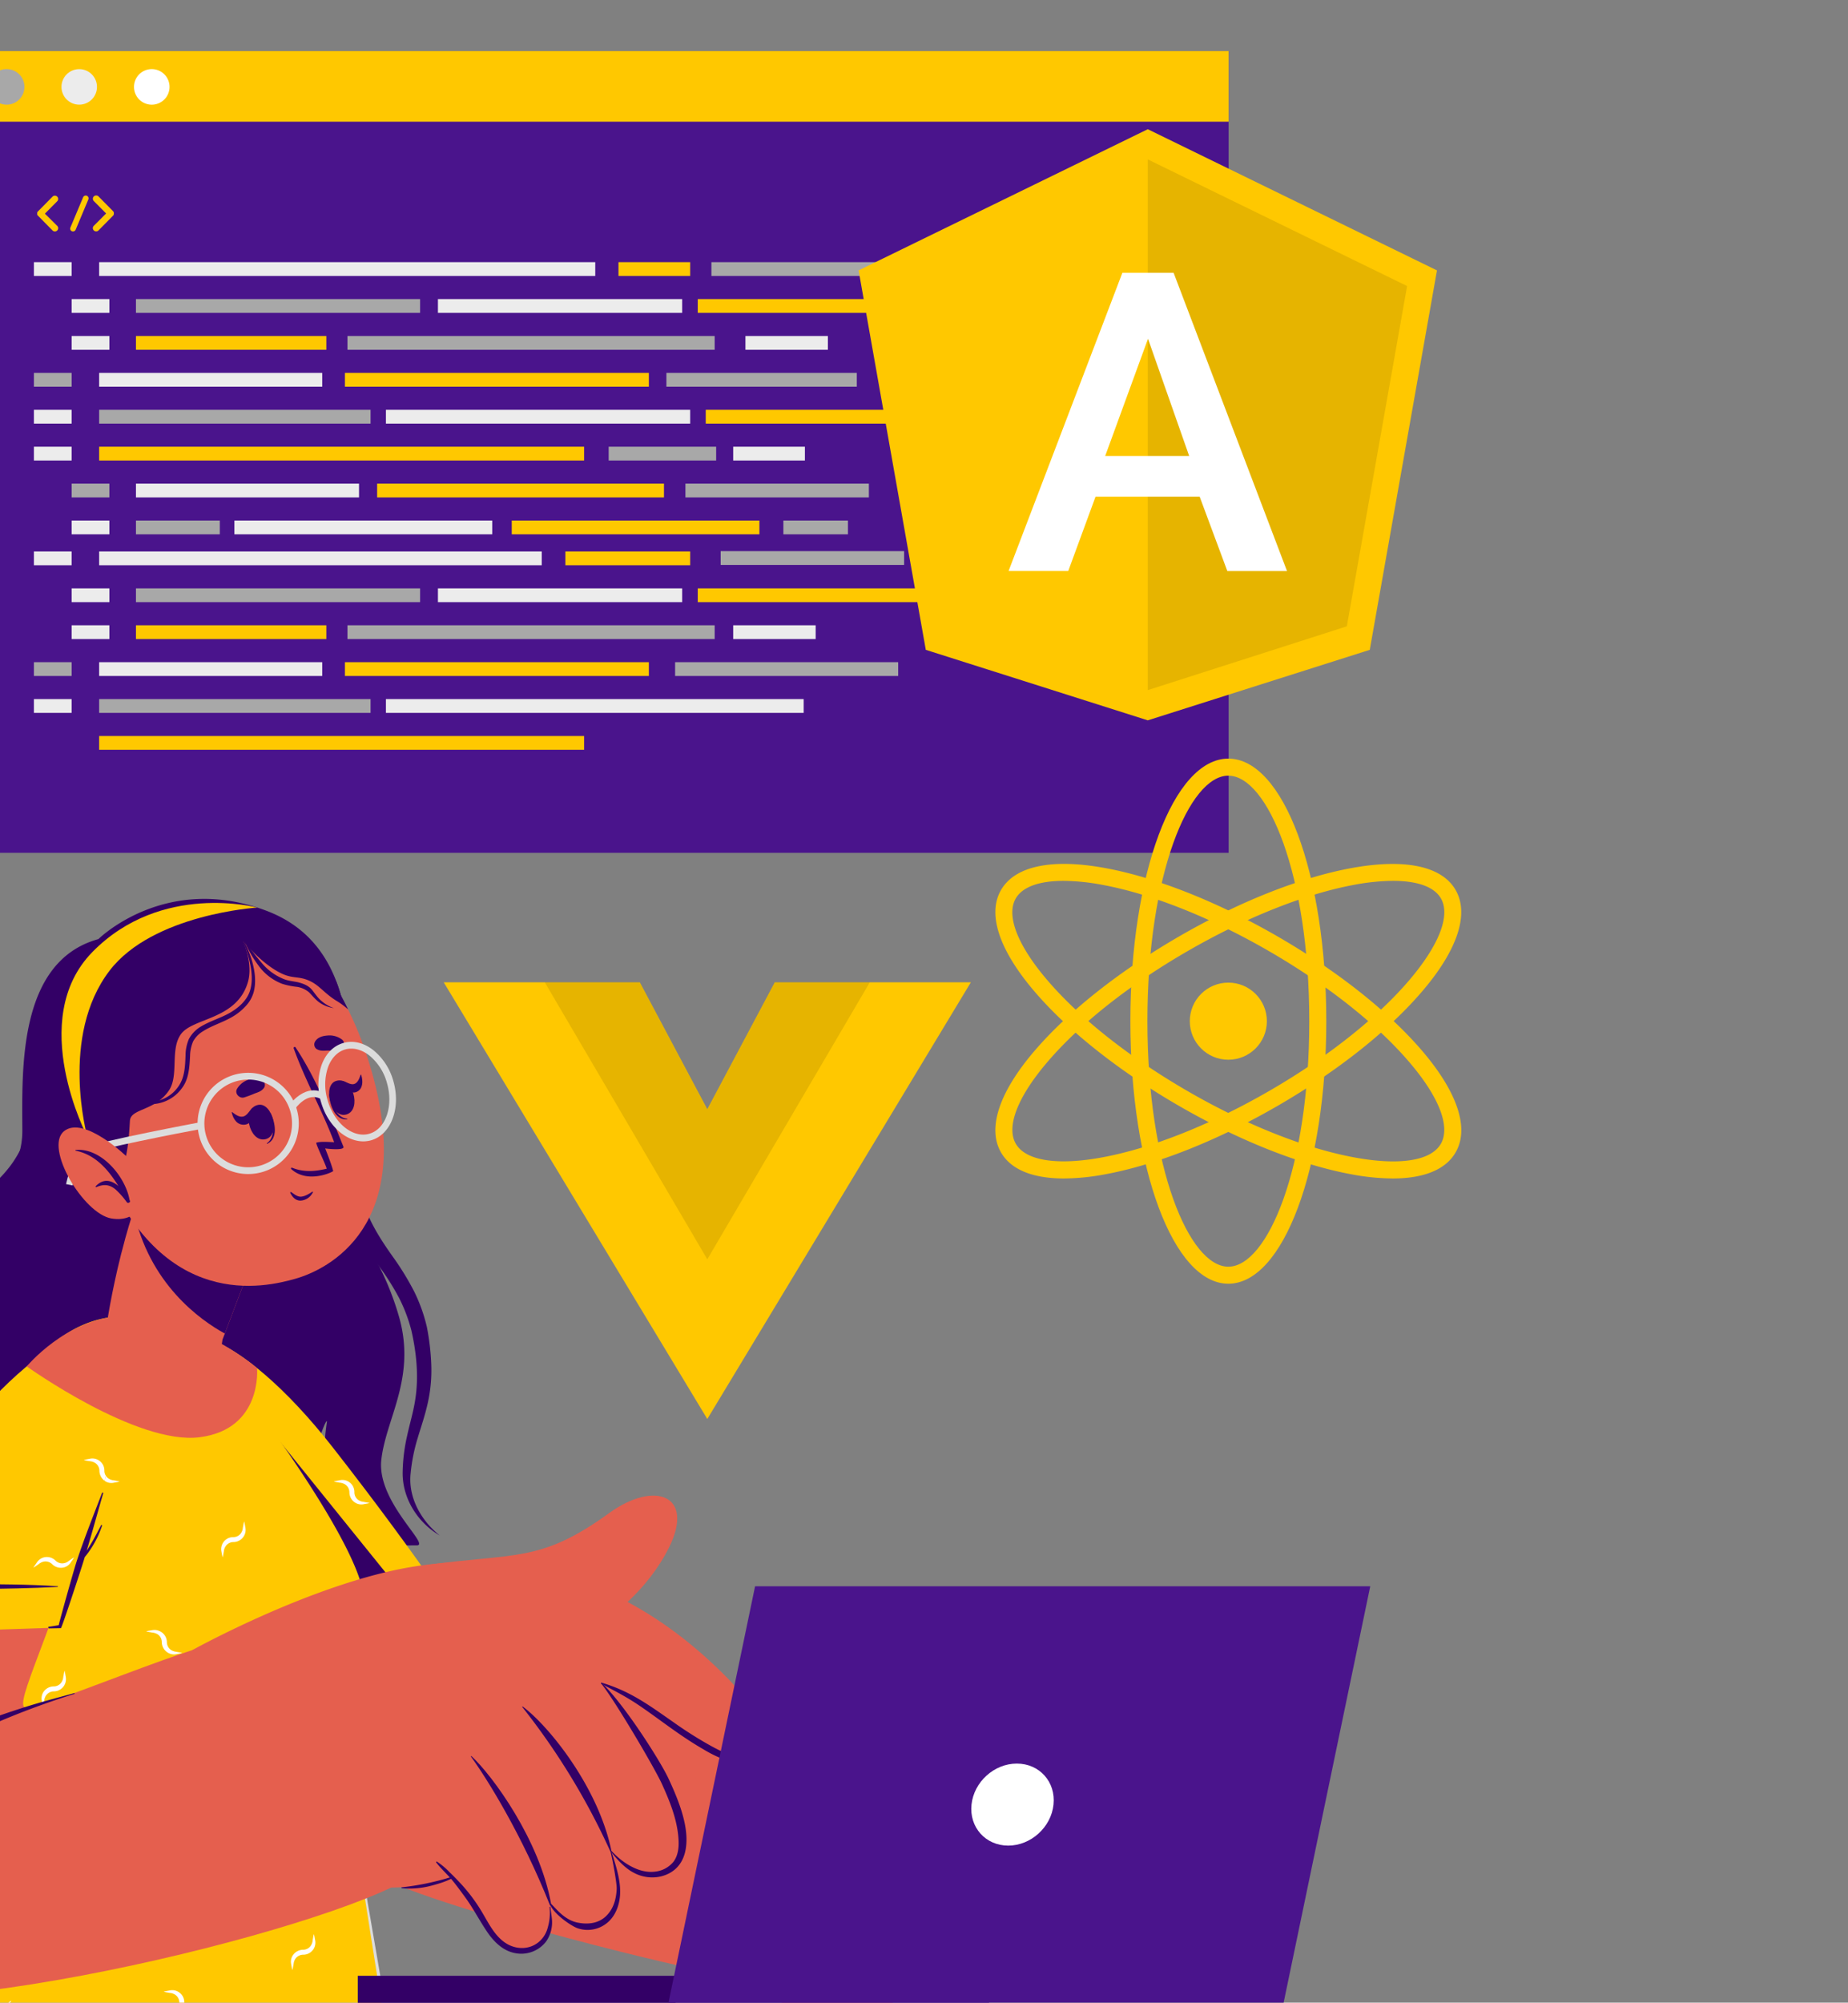 <svg id="Слой_1" data-name="Слой 1" xmlns="http://www.w3.org/2000/svg" viewBox="0 0 923 1000"><rect x="0" y="0" width="923" height="1000" fill="#808080" stroke="none"/><defs><style>.cls-1{fill:#ececec;}.cls-2{fill:#4a148c;}.cls-3{fill:#ffc800;}.cls-4{fill:#a8a8a8;}.cls-5{fill:#fff;}.cls-6{fill:#dcdcdc;}.cls-7{fill:#306;}.cls-8{fill:#e55f4e;}.cls-9{opacity:0.1;}</style></defs><path class="cls-1" d="M227.68,256.1c0-3.54.48-13,.48-17,0-17.24-6.14-25-22.2-25.5-7.55-.48-12-5-12-11.33s4.49-10.87,12-11.34c16.06-.71,22.2-8.26,22.2-25.73,0-4-.48-13.46-.48-17,0-22.9,9.68-37.54,46.28-45.57,7.31-1.65,13,2.84,13,9.68a9.93,9.93,0,0,1-6.61,9.68c-22.9,7.08-26.21,14.4-26.21,30.46,0,4.72.48,12.51.48,17.47,0,18.41-9,27.39-24.56,32.35,15.82,5.19,24.56,13.92,24.56,32.34,0,5-.48,12.75-.48,17.47,0,16,3.31,23.38,26.21,30.46a9.93,9.93,0,0,1,6.61,9.68c0,6.85-5.67,11.33-13,9.68C237.36,293.88,227.68,279.24,227.68,256.1Z"/><path class="cls-1" d="M366,148.21c0,3.54-.47,13-.47,17,0,17.47,6.38,25,22.43,25.73,7.32.47,11.81,5,11.81,11.34s-4.49,10.85-11.81,11.33c-16.05.47-22.43,8.26-22.43,25.5,0,4,.47,13.45.47,17,0,23.14-9.68,37.78-46.27,45.81-7.32,1.65-13-2.83-13-9.68a9.8,9.8,0,0,1,6.84-9.68c22.67-7.08,26-14.41,26-30.46,0-4.72-.47-12.51-.47-17.47,0-18.42,9-27.39,24.56-32.34-15.83-5.2-24.56-13.94-24.56-32.35,0-5,.47-12.75.47-17.47,0-16.06-3.3-23.38-26-30.46a9.8,9.8,0,0,1-6.84-9.68c0-6.84,5.66-11.33,13-9.68C356.35,110.67,366,125.31,366,148.21Z"/><rect class="cls-2" x="-20.9" y="25.5" width="634.55" height="400.35"/><rect class="cls-3" x="-20.9" y="25.5" width="634.55" height="35.26"/><path class="cls-4" d="M12.2,43.39a8.88,8.88,0,1,1-8.87-8.88A8.87,8.87,0,0,1,12.2,43.39Z"/><circle class="cls-1" cx="39.57" cy="43.39" r="8.87"/><path class="cls-5" d="M84.68,43.39a8.88,8.88,0,1,1-8.87-8.88A8.87,8.87,0,0,1,84.68,43.39Z"/><rect class="cls-1" x="16.93" y="130.91" width="18.85" height="6.89"/><rect class="cls-1" x="49.52" y="130.91" width="247.79" height="6.89"/><rect class="cls-1" x="465.46" y="130.91" width="74.27" height="6.89"/><rect class="cls-3" x="308.9" y="130.91" width="35.81" height="6.89"/><rect class="cls-1" x="366.2" y="223.06" width="35.81" height="6.89"/><rect class="cls-4" x="355.32" y="130.91" width="100.88" height="6.89"/><rect class="cls-1" x="35.78" y="149.34" width="18.85" height="6.89"/><rect class="cls-4" x="67.9" y="149.34" width="141.92" height="6.89"/><rect class="cls-4" x="304.01" y="223.06" width="53.68" height="6.89"/><rect class="cls-4" x="49.52" y="204.63" width="135.56" height="6.89"/><rect class="cls-3" x="67.9" y="167.77" width="95.1" height="6.89"/><rect class="cls-4" x="332.84" y="186.2" width="95.1" height="6.89"/><rect class="cls-4" x="173.55" y="167.77" width="183.4" height="6.89"/><rect class="cls-3" x="49.52" y="223.06" width="242.22" height="6.89"/><rect class="cls-3" x="348.5" y="149.34" width="137.22" height="6.89"/><rect class="cls-1" x="218.73" y="149.34" width="121.98" height="6.89"/><rect class="cls-1" x="372.31" y="167.77" width="41.19" height="6.89"/><rect class="cls-1" x="35.78" y="167.77" width="18.85" height="6.89"/><rect class="cls-4" x="16.93" y="186.2" width="18.85" height="6.89"/><rect class="cls-1" x="49.52" y="186.2" width="111.42" height="6.89"/><rect class="cls-1" x="67.9" y="241.49" width="111.42" height="6.89"/><rect class="cls-3" x="255.6" y="259.92" width="123.69" height="6.89"/><rect class="cls-3" x="188.36" y="241.49" width="143.27" height="6.89"/><rect class="cls-1" x="117.06" y="259.92" width="128.79" height="6.89"/><rect class="cls-4" x="67.9" y="259.92" width="41.89" height="6.89"/><rect class="cls-4" x="391.26" y="259.92" width="32.26" height="6.89"/><rect class="cls-1" x="192.75" y="204.63" width="151.96" height="6.89"/><rect class="cls-3" x="352.49" y="204.63" width="115.6" height="6.89"/><rect class="cls-3" x="172.27" y="186.2" width="151.81" height="6.89"/><rect class="cls-1" x="16.93" y="204.63" width="18.85" height="6.89"/><rect class="cls-1" x="16.93" y="223.06" width="18.85" height="6.89"/><rect class="cls-4" x="35.78" y="241.49" width="18.85" height="6.89"/><rect class="cls-4" x="342.34" y="241.49" width="91.63" height="6.89"/><rect class="cls-4" x="359.94" y="275.2" width="91.63" height="6.89"/><rect class="cls-1" x="35.78" y="259.92" width="18.85" height="6.89"/><rect class="cls-1" x="16.93" y="275.36" width="18.85" height="6.89"/><rect class="cls-1" x="49.52" y="275.36" width="221.06" height="6.89"/><rect class="cls-1" x="466.93" y="275.36" width="71.33" height="6.89"/><rect class="cls-3" x="282.38" y="275.36" width="62.33" height="6.89"/><rect class="cls-1" x="35.78" y="293.79" width="18.85" height="6.89"/><rect class="cls-4" x="67.9" y="293.79" width="141.92" height="6.89"/><rect class="cls-4" x="49.52" y="349.08" width="135.56" height="6.89"/><rect class="cls-3" x="67.9" y="312.22" width="95.1" height="6.89"/><rect class="cls-4" x="173.55" y="312.22" width="183.4" height="6.89"/><rect class="cls-3" x="49.52" y="367.51" width="242.22" height="6.89"/><rect class="cls-3" x="348.5" y="293.79" width="137.22" height="6.89"/><rect class="cls-1" x="218.73" y="293.79" width="121.98" height="6.89"/><rect class="cls-1" x="366.2" y="312.22" width="41.19" height="6.89"/><rect class="cls-1" x="35.78" y="312.22" width="18.85" height="6.89"/><rect class="cls-4" x="16.93" y="330.65" width="18.85" height="6.89"/><rect class="cls-1" x="49.52" y="330.65" width="111.42" height="6.89"/><rect class="cls-4" x="337.19" y="330.65" width="111.42" height="6.89"/><rect class="cls-1" x="192.75" y="349.08" width="208.66" height="6.89"/><rect class="cls-3" x="172.27" y="330.65" width="151.81" height="6.89"/><rect class="cls-1" x="16.93" y="349.08" width="18.85" height="6.89"/><path class="cls-3" d="M28.57,112.77a1.64,1.64,0,0,1-1.13,2.8,1.72,1.72,0,0,1-1.19-.47L19,107.73a.2.2,0,0,1-.13-.16l-.08,0a.9.9,0,0,1-.08-.21.13.13,0,0,1-.08-.1s0-.13-.05-.15,0-.11,0-.13v-.18c0-.06,0-.08,0-.16s0-.1,0-.13v-.18s0-.08,0-.1a1.6,1.6,0,0,0,.05-.21s0,0,0,0a2.6,2.6,0,0,1,.13-.24,0,0,0,0,1,.05-.05.52.52,0,0,1,.16-.18l7.27-7.37a1.66,1.66,0,0,1,2.32,0,1.64,1.64,0,0,1,0,2.33l-6.13,6.18Z"/><path class="cls-3" d="M35.17,113.6l6.34-15.09a1.42,1.42,0,0,1,1.88-.74,1.39,1.39,0,0,1,.73,1.83l-6.34,15.12a1.45,1.45,0,0,1-1.32.85,1.37,1.37,0,0,1-.52-.1A1.4,1.4,0,0,1,35.17,113.6Z"/><path class="cls-3" d="M56.64,107.52a0,0,0,0,1,0,0,1,1,0,0,1-.18.18l-7.27,7.37a1.68,1.68,0,0,1-2.33,0,1.64,1.64,0,0,1,0-2.33L53,106.59l-6.13-6.18a1.64,1.64,0,0,1,0-2.33,1.67,1.67,0,0,1,2.33,0l7.27,7.37a1,1,0,0,1,.18.18s0,.05,0,.05.1.16.13.24,0,0,0,0a1.6,1.6,0,0,0,.08.23s0,0,0,.08v.18s0,.1,0,.13,0,.1,0,.13v.21s0,0,0,0,0,.18-.08.23,0,0,0,.08S56.69,107.42,56.64,107.52Z"/><polygon class="cls-6" points="-126.26 993.76 191.17 993.76 127.88 625.6 -109.48 625.6 -126.26 993.76"/><path class="cls-7" d="M208.15,771.65c-2.84,0-16.1.14-35.5.37-6.42-11.78-13.74-32.57-9.4-61.83.75-4.84-12.23,22.88-8.64,62-37.48.39-88.47.9-133,.95-.35-16.47-1.46-31.71-1.46-31.71a176,176,0,0,1-8.23,31.75c-6.09,0-12,0-17.78,0,2.1-25.53-1.11-70.1-1.11-70.1a219.84,219.84,0,0,1-24.2,70c-28.26-.25-46.84-.9-45.61-2.16,44.2-45.89,13.73-73,27.15-113.73,16.12-48.81,61-56,60.78-92.85-.07-29.94-2.31-84.3,38-95.42,0,0,33.53-33.29,84-14.12,62.4,23.65,34.55,115.66,38.27,134.49,5.29,26.9,18.48,36.51,27.59,67.22,9.31,31.08-6.22,51.46-8.56,72.43S215.24,771.68,208.15,771.65Z"/><path class="cls-7" d="M-77.84,764.3c6-8.22,11.31-16.89,14.54-26,3.52-9.08,2.4-18.44.76-28.11s-3.66-19.45-4.28-29.64.21-20.8,4.07-30.78A69.82,69.82,0,0,1-44.9,623.38C-37.21,616-28.46,610-20,604.16s16.7-11.8,23.07-19.41a53.35,53.35,0,0,0,12.16-26.62,49,49,0,0,1-9.09,28.71c-6,8.63-14.24,15.54-22.36,21.91s-16.29,12.54-23.18,19.58-12.4,15-15.51,23.87a73.32,73.32,0,0,0-3.83,27.85c.28,9.59,1.87,19.24,2.92,29.19a94.08,94.08,0,0,1,.55,15.26,42.59,42.59,0,0,1-4.05,15.17A87.06,87.06,0,0,1-77.84,764.3Z"/><path class="cls-7" d="M167.73,489.58c4.56,11.41,6,23.73,7.47,35.82,1.23,12.16,1.83,24.36,2.29,36.51l.81,18.14a85.37,85.37,0,0,0,2.35,17.36c2.78,11.24,9.1,21.1,16.28,31.13a137.13,137.13,0,0,1,9.81,16.11,81.23,81.23,0,0,1,6.47,18,120.06,120.06,0,0,1,2.19,18.71,74.31,74.31,0,0,1-1.68,18.89c-1.34,6.23-3.39,12.1-5.12,17.87a88.82,88.82,0,0,0-3.5,17.53c-1.31,11.63,4.83,23.34,14.55,31.08-10.85-6.34-18.58-18.23-18.55-31.15A87.9,87.9,0,0,1,203.33,717c1.31-6.1,3.11-11.92,4-17.73,1.9-11.5.73-23.54-1.85-34.88a79.48,79.48,0,0,0-6.13-16.24A127.15,127.15,0,0,0,189.87,633a180.43,180.43,0,0,1-10-15.86,72,72,0,0,1-6.91-17.87,91.86,91.86,0,0,1-2-18.79c-.17-6.15-.09-12.24,0-18.33.1-12.17.39-24.31.15-36.41C171,513.56,170.44,501.46,167.73,489.58Z"/><path class="cls-8" d="M87.27,710.27c20.21,88,61.11,199.4,92.71,221.87,25.49,18.14,159.2,50.07,166.66,50.88,18.46,1.86,54.92-128.54,35.78-133.84-24.11-6.68-138.71-10.24-145.23-16.94-6.76-7-48.47-63.47-95.68-128.89C108.92,658.14,74.73,655.67,87.27,710.27Z"/><path class="cls-8" d="M331.82,975.85c2.2,1.12,33.42,16.82,52.73,22.42,14.4,4.17,56.19,15.08,62.36-.32,4.22-10.5-19.59-19.81-36.29-26.76-8.79-3.67-19.63-12.87-17-18.53,4.53-9.88,27.18,0,42.06,8.7,28.8,16.73,67.15,46.84,84.74,32.23C527,988.07,519.3,978,508,968.16c18.32,11.49,37.87,20.91,45.49,15.07,4.38-3.33,4.58-7.89,2.14-13.11,5.66,1.84,10.66,1.48,14.15-2.2,6-6.24,3.05-15.44-3.47-24.87a7.12,7.12,0,0,0,5.42-3.56c12.61-19.23-50.52-74.45-72.36-79.62-64.24-15.27-132.58-9.7-132.58-9.7C341.57,870.33,331.77,975.81,331.82,975.85Z"/><path class="cls-7" d="M426.29,916.72a109.12,109.12,0,0,1,42.84,16.49c16.29,10.75,27.09,23.33,40.76,36,.36.33-.15.9-.51.57-6.51-6-33.49-28.66-40.46-33.81a103.88,103.88,0,0,0-42.69-19C426.06,917,426.12,916.69,426.29,916.72Z"/><path class="cls-7" d="M438.26,889.46c16.88,4.61,34.18,9.28,49.85,17.27,17.15,8.74,30.57,23,43.77,36.7q11.88,12.35,23.21,25.22c.32.36-.16.93-.5.57Q534.51,948,513.16,928a137.3,137.3,0,0,0-45.47-28.65c-9.66-3.68-19.59-6.62-29.5-9.54C438,889.7,438.07,889.41,438.26,889.46Z"/><path class="cls-7" d="M456.29,865.62c16.41,3.37,30.72,6.25,45.24,15,19.23,11.64,37.8,31.25,44.31,38.2,7.2,7.68,14.13,15.59,20.94,23.61.28.32-.29.81-.57.49a545.73,545.73,0,0,0-50.05-49.56c-8.46-7.35-17.65-13.74-28-18.19s-21.14-6.89-31.91-9.48C456.2,865.72,456.22,865.61,456.29,865.62Z"/><path class="cls-3" d="M236.21,819.42,113,814.19S90.57,753.12,82.34,698.9s38-34.76,83.71,23.63S236.21,819.42,236.21,819.42Z"/><path class="cls-5" d="M115.79,705.68a5.47,5.47,0,0,1-2.35,1.19,4.74,4.74,0,0,1-4.39-1.36,6.15,6.15,0,0,0-6.78-1.17,6,6,0,0,0-2.52,2.22c-.57.85-1.19,1.64-1.7,2.55.9-.51,1.7-1.14,2.55-1.7a5.63,5.63,0,0,1,2.35-1.25,4.67,4.67,0,0,1,4.4,1.13,6.22,6.22,0,0,0,6.71,1.42,6.06,6.06,0,0,0,2.58-2.15c.57-.86,1.2-1.65,1.71-2.58C117.44,704.51,116.64,705.14,115.79,705.68Zm6.75,57c-.2-1-.31-2-.59-3-.29,1-.4,2-.63,3a5.6,5.6,0,0,1-.76,2.55,4.64,4.64,0,0,1-3.92,2.3,6,6,0,0,0-6.06,7.12c.2,1,.34,2,.62,3,.28-1,.4-2,.6-3a5.35,5.35,0,0,1,.85-2.5,4.7,4.7,0,0,1,4-2.15,6.15,6.15,0,0,0,5.65-4A6,6,0,0,0,122.54,762.69Zm87.58,45.85a1.6,1.6,0,0,1-.11.25,4.61,4.61,0,0,1-3.94,2.3,6.24,6.24,0,0,0-5.73,3.77,5.47,5.47,0,0,0-.4,3l1.34.05a5.44,5.44,0,0,1,.79-2.21,4.69,4.69,0,0,1,4.06-2.18,6.17,6.17,0,0,0,4.84-2.47v0C210.69,810.24,210.41,809.39,210.12,808.54ZM159,813.78a5.63,5.63,0,0,1-2.35,1.25,4.58,4.58,0,0,1-4.37-1.16,6.19,6.19,0,0,0-6.72-1.39,6,6,0,0,0-2.6,2.16,8.79,8.79,0,0,1-.57.79l1.42.06a5.83,5.83,0,0,1,2.35-1.17,4.78,4.78,0,0,1,4.39,1.34,1.77,1.77,0,0,0,.17.14l7.74.31a6.8,6.8,0,0,0,1.39-1.47c.57-.86,1.19-1.65,1.71-2.56C160.65,812.59,159.85,813.22,159,813.78Zm22.57-63.87a5.36,5.36,0,0,1-2.46-.83A4.65,4.65,0,0,1,177,745a6,6,0,0,0-7.31-5.87c-1,.23-2,.34-3,.62,1,.29,2,.4,3,.6a5.94,5.94,0,0,1,2.52.77,4.68,4.68,0,0,1,2.3,3.94,6.13,6.13,0,0,0,3.77,5.72,5.73,5.73,0,0,0,3.34.32c1-.2,2-.32,3-.6C183.59,750.25,182.59,750.13,181.57,749.91Z"/><path class="cls-7" d="M108.75,787.43c26.66-.68,53.4.51,80.05,2.21,7.53.49,15.07,1.14,22.57,2,.22,0,.24.34,0,.34-13.32.06-26.64-.43-40-.83s-26.73-.93-40.07-1.72c-7.54-.44-15.07-.87-22.59-1.47C108.44,787.91,108.42,787.44,108.75,787.43Z"/><path class="cls-7" d="M219.62,818.72,113,814.18S90.56,753.11,82.34,698.9C78.85,675.82,85.2,666.1,97.17,667h0Z"/><path class="cls-3" d="M191.34,1005.54H-110s65.44-252.73,126-323.89C17.4,680,18.8,678.47,20.2,677c.29-.34.53-.58.82-.87a64.52,64.52,0,0,1,16.19-12.51c1.06-.58,2.12-1.11,3.23-1.6,23.33-10.72,48-1.83,65.74,13.38,5.65,4.83,69.51,87.92,75.16,119.6,4.88,28-14,58-14,58Z"/><path class="cls-5" d="M56.76,739.16a5.39,5.39,0,0,1-2.46-.82,4.69,4.69,0,0,1-2.16-4.06,6,6,0,0,0-7.31-5.87c-1,.2-2,.35-3,.63,1,.25,2,.4,3,.59a5.76,5.76,0,0,1,2.52.77,4.6,4.6,0,0,1,2.3,3.91,6.25,6.25,0,0,0,3.77,5.76,5.75,5.75,0,0,0,3.34.31c1-.2,2-.31,3-.6C58.78,739.5,57.78,739.36,56.76,739.16Zm55.6,198.89a5.65,5.65,0,0,1-2.46-.85,4.68,4.68,0,0,1-2.16-4.05,6,6,0,0,0-7.31-5.84c-1,.2-2,.31-3,.59,1,.29,2,.4,3,.6a6.5,6.5,0,0,1,2.52.76,4.66,4.66,0,0,1,2.3,4,6.2,6.2,0,0,0,3.77,5.72,6,6,0,0,0,3.34.34c1-.22,2-.34,3-.62C114.38,938.37,113.38,938.25,112.36,938.05ZM-22.08,822.38a5.44,5.44,0,0,1-2.47-.83,4.74,4.74,0,0,1-2.18-4,6.1,6.1,0,0,0-3.94-5.64,6.18,6.18,0,0,0-3.35-.23c-1,.2-2,.34-3,.6,1,.28,2,.42,3,.62a5.59,5.59,0,0,1,2.52.76,4.68,4.68,0,0,1,2.3,3.92,6.15,6.15,0,0,0,3.77,5.75,5.73,5.73,0,0,0,3.35.31c1-.19,2-.34,3-.59C-20.07,822.72-21.06,822.57-22.08,822.38ZM96.68,1004.6a5.65,5.65,0,0,1-2.49-.83,4.75,4.75,0,0,1-2.16-4,6,6,0,0,0-7.31-5.87c-1,.2-2,.34-3,.6,1,.28,2,.42,3,.62a5.52,5.52,0,0,1,2.55.77,4.66,4.66,0,0,1,2.3,3.91,6.17,6.17,0,0,0,3.74,5.75l.09,0h4.79a13.32,13.32,0,0,0,1.5-.31C98.7,1004.94,97.68,1004.8,96.68,1004.6ZM38.19,906.7a6.08,6.08,0,0,1-2.46-.85,4.69,4.69,0,0,1-2.16-4.06,6.1,6.1,0,0,0-4-5.61,5.87,5.87,0,0,0-3.34-.23c-1,.2-2,.31-3,.6,1,.28,2,.39,3,.59a6.34,6.34,0,0,1,2.52.77,4.65,4.65,0,0,1,2.3,3.94,6.2,6.2,0,0,0,3.77,5.72,5.94,5.94,0,0,0,3.34.34c1-.22,2-.34,3-.62C40.21,907,39.21,906.89,38.19,906.7Zm-145.81,90.84a.36.36,0,0,1-.2-.06h0c-.11.45-.23.91-.34,1.33a4.84,4.84,0,0,0,.57,0c1-.23,2-.34,3-.63A30.52,30.52,0,0,0-107.62,997.54ZM-70,924.47a5.43,5.43,0,0,1-2.47-.82,4.66,4.66,0,0,1-2.15-4,6.18,6.18,0,0,0-4-5.65,6.27,6.27,0,0,0-3.35-.22l-1.78.34-.17.51c.65.14,1.3.22,2,.37a5.67,5.67,0,0,1,2.53.76,4.68,4.68,0,0,1,2.29,3.91,6.17,6.17,0,0,0,3.77,5.76,5.76,5.76,0,0,0,3.35.31c1-.2,2-.31,3-.59C-68,924.81-68.95,924.67-70,924.47ZM88,824.79a6,6,0,0,1-2.5-.86,4.71,4.71,0,0,1-2.15-4,6.1,6.1,0,0,0-4-5.61A5.9,5.9,0,0,0,76,814c-1,.2-2,.31-3,.6,1,.28,2,.39,3,.59a6.54,6.54,0,0,1,2.56.77,4.66,4.66,0,0,1,2.26,3.94,6.21,6.21,0,0,0,3.77,5.72A6.05,6.05,0,0,0,88,826c1-.22,2-.34,3-.62C90,825.1,89,825,88,824.79ZM171.11,877a5.79,5.79,0,0,1-2.18-.79,4.73,4.73,0,0,1-2.16-4,6.14,6.14,0,0,0-4-5.65,6.32,6.32,0,0,0-3.34-.2c-1,.2-2,.32-3,.6,1,.28,2,.4,3,.6a6.55,6.55,0,0,1,2.55.76,4.71,4.71,0,0,1,2.3,3.94,6.14,6.14,0,0,0,3.74,5.73,6,6,0,0,0,3.26.34ZM159,813.78a5.63,5.63,0,0,1-2.35,1.25,4.58,4.58,0,0,1-4.37-1.16,6.19,6.19,0,0,0-6.72-1.39,6,6,0,0,0-2.6,2.16c-.57.85-1.19,1.64-1.71,2.55.91-.51,1.71-1.14,2.56-1.7a5.83,5.83,0,0,1,2.35-1.17,4.78,4.78,0,0,1,4.39,1.34,6.12,6.12,0,0,0,6.78,1.19,6.23,6.23,0,0,0,2.52-2.21c.57-.86,1.19-1.65,1.71-2.56C160.65,812.59,159.85,813.22,159,813.78ZM56.76,660.51c-.19-.93-.31-1.9-.53-2.83-.06,0-.09,0-.12,0-.22.93-.34,1.9-.54,2.83a6,6,0,0,1-.76,2.55,4.68,4.68,0,0,1-3.94,2.27,6.24,6.24,0,0,0-5.73,3.77,5.85,5.85,0,0,0-.31,3.38c.2,1,.31,2,.59,3,.29-1,.4-2,.63-3a5.52,5.52,0,0,1,.82-2.5,4.71,4.71,0,0,1,4.05-2.15,6,6,0,0,0,5.84-7.32ZM32.83,837.23c-.19-1-.31-2-.59-3-.28,1-.4,2-.62,3a5.72,5.72,0,0,1-.77,2.55,4.63,4.63,0,0,1-3.91,2.3,6.19,6.19,0,0,0-5.76,3.77,6,6,0,0,0-.31,3.35c.2,1,.34,2,.62,3,.29-1,.4-2,.6-3a5.35,5.35,0,0,1,.85-2.5,4.75,4.75,0,0,1,4-2.15,6.11,6.11,0,0,0,5.64-4A6.27,6.27,0,0,0,32.83,837.23ZM157.39,968.76c-.2-1-.34-2-.63-3-.25,1-.39,2-.59,3a5.59,5.59,0,0,1-.77,2.52,4.66,4.66,0,0,1-3.91,2.3,6.17,6.17,0,0,0-5.76,3.77,5.73,5.73,0,0,0-.31,3.35c.2,1,.31,2,.6,3,.28-1,.42-2,.62-3a5.82,5.82,0,0,1,.82-2.5,4.8,4.8,0,0,1,4.06-2.15,6.11,6.11,0,0,0,5.64-3.95A6.27,6.27,0,0,0,157.39,968.76ZM-16.9,741.29c-.19-1-.34-2-.59-3-.28,1-.43,2-.62,3a5.76,5.76,0,0,1-.77,2.52,4.79,4.79,0,0,1-3,2.18c-.42.85-.82,1.73-1.22,2.61h.32a6.18,6.18,0,0,0,5.64-4A6.23,6.23,0,0,0-16.9,741.29Zm139.44,21.4c-.2-1-.31-2-.59-3-.29,1-.4,2-.63,3a5.6,5.6,0,0,1-.76,2.55,4.64,4.64,0,0,1-3.92,2.3,6,6,0,0,0-6.06,7.12c.2,1,.34,2,.62,3,.28-1,.4-2,.6-3a5.35,5.35,0,0,1,.85-2.5,4.7,4.7,0,0,1,4-2.15,6.15,6.15,0,0,0,5.65-4A6,6,0,0,0,122.54,762.69Zm-128.86,179c-.23-1-.34-2-.62-3-.29,1-.4,2-.6,3a6.08,6.08,0,0,1-.76,2.56,4.74,4.74,0,0,1-3.95,2.29A6.18,6.18,0,0,0-18,950.25a5.82,5.82,0,0,0-.31,3.37c.19,1,.31,2,.59,3,.28-1,.4-2,.62-3a5.69,5.69,0,0,1,.83-2.5,4.71,4.71,0,0,1,4-2.15,6.16,6.16,0,0,0,5.64-4A6.18,6.18,0,0,0-6.32,941.65Zm122.11-236a5.47,5.47,0,0,1-2.35,1.19,4.74,4.74,0,0,1-4.39-1.36,6.15,6.15,0,0,0-6.78-1.17,6,6,0,0,0-2.52,2.22c-.57.85-1.19,1.64-1.7,2.55.9-.51,1.7-1.14,2.55-1.7a5.63,5.63,0,0,1,2.35-1.25,4.67,4.67,0,0,1,4.4,1.13,6.22,6.22,0,0,0,6.71,1.42,6.06,6.06,0,0,0,2.58-2.15c.57-.86,1.2-1.65,1.71-2.58C117.44,704.51,116.64,705.14,115.79,705.68ZM34.45,779.36a5,5,0,0,1-2.35,1.17,4.73,4.73,0,0,1-4.4-1.34A6.1,6.1,0,0,0,20.93,778a6.28,6.28,0,0,0-2.53,2.22c-.56.85-1.19,1.64-1.7,2.55.91-.51,1.7-1.14,2.55-1.7a6.17,6.17,0,0,1,2.36-1.25A4.71,4.71,0,0,1,26,781a6.17,6.17,0,0,0,6.72,1.39,5.91,5.91,0,0,0,2.58-2.15c.57-.86,1.19-1.65,1.7-2.56C36.1,778.17,35.3,778.8,34.45,779.36ZM-20.67,887.9A5.54,5.54,0,0,1-23,889.09a4.76,4.76,0,0,1-4.4-1.36,6.18,6.18,0,0,0-6.8-1.16,5.89,5.89,0,0,0-2.52,2.21c-.57.85-1.19,1.64-1.71,2.55.91-.51,1.71-1.14,2.58-1.7a5.45,5.45,0,0,1,2.33-1.25,4.6,4.6,0,0,1,4.39,1.13,6.24,6.24,0,0,0,6.72,1.42,5.9,5.9,0,0,0,2.61-2.15c.57-.85,1.19-1.65,1.7-2.58C-19,886.71-19.79,887.36-20.67,887.9ZM3.18,1000.68a5.7,5.7,0,0,1-2.36,1.2,4.75,4.75,0,0,1-4.39-1.37,6.18,6.18,0,0,0-6.8-1.16,6.11,6.11,0,0,0-2.53,2.21c-.54.85-1.16,1.65-1.7,2.55.94-.51,1.73-1.13,2.58-1.7a5.37,5.37,0,0,1,2.33-1.24,4.59,4.59,0,0,1,4.39,1.13,6.26,6.26,0,0,0,6.72,1.42A6,6,0,0,0,4,1001.56c.57-.85,1.19-1.64,1.7-2.58C4.82,999.49,4,1000.15,3.18,1000.68ZM109.81,876.76a5.73,5.73,0,0,1-2.35,1.16,4.74,4.74,0,0,1-4.4-1.33,6.15,6.15,0,0,0-6.8-1.2,6,6,0,0,0-2.5,2.22c-.56.85-1.19,1.64-1.73,2.55.94-.51,1.73-1.14,2.58-1.7a6.28,6.28,0,0,1,2.33-1.25,4.62,4.62,0,0,1,4.39,1.16,6.2,6.2,0,0,0,6.72,1.39,5.9,5.9,0,0,0,2.61-2.15c.57-.85,1.19-1.65,1.7-2.56C111.46,875.56,110.66,876.19,109.81,876.76Zm68.47,45.9a4.54,4.54,0,0,1-1.81-1.16,6.27,6.27,0,0,0-6.81-1.2,6.55,6.55,0,0,0-2.52,2.22c-.57.88-1.19,1.67-1.7,2.58.91-.51,1.7-1.14,2.55-1.7a6,6,0,0,1,2.35-1.28,4.76,4.76,0,0,1,4.4,1.16,6.27,6.27,0,0,0,3.94,1.82ZM59.74,955.77a5.64,5.64,0,0,1-2.35,1.17A4.75,4.75,0,0,1,53,955.6a6,6,0,0,0-9.3,1c-.56.86-1.19,1.65-1.7,2.56.91-.51,1.7-1.14,2.55-1.7a6.13,6.13,0,0,1,2.33-1.25,4.59,4.59,0,0,1,4.39,1.16A6.2,6.2,0,0,0,58,958.78a5.78,5.78,0,0,0,2.61-2.16c.57-.85,1.19-1.64,1.7-2.55C61.39,954.58,60.59,955.21,59.74,955.77ZM-53.87,971.31a5.73,5.73,0,0,1-2.35,1.16,4.73,4.73,0,0,1-4.4-1.33A6.09,6.09,0,0,0-67.39,970a5.86,5.86,0,0,0-2.52,2.21c-.57.85-1.2,1.65-1.73,2.55.93-.51,1.73-1.13,2.58-1.7a6.31,6.31,0,0,1,2.32-1.25,4.65,4.65,0,0,1,4.4,1.17,6.18,6.18,0,0,0,6.71,1.39A5.79,5.79,0,0,0-53,972.16c.57-.85,1.19-1.64,1.7-2.55C-52.22,970.12-53,970.74-53.87,971.31Z"/><path class="cls-7" d="M122.12,842.21c-12.79,1.43-25.61,3.3-38.06,6.6-6.2,1.65-12.27,3.57-18.34,5.63-3,1-6.06,1.94-9.12,2.85a41.52,41.52,0,0,1-9.8,1.94.23.23,0,0,0,0,.46,69.34,69.34,0,0,0,9.45-.26,67.24,67.24,0,0,0,9-1.78c6.3-1.61,12.52-3.51,18.8-5.18,12.67-3.38,25.34-6.75,38.23-9.2C122.88,843.16,122.72,842.14,122.12,842.21Z"/><path class="cls-7" d="M153.94,853.31a282.21,282.21,0,0,0-31.85-1.26c-5.32.11-10.6.53-15.89,1.09q-3.8.4-7.56.92c-2.78.38-5.5,1.13-8.27,1.47-.29,0-.29.48,0,.46,2.63-.24,5.3,0,7.94-.13s5.29-.2,7.94-.28c5.3-.18,10.6-.3,15.9-.52,10.62-.45,21.18-.8,31.8-.88C154.54,854.17,154.49,853.36,153.94,853.31Z"/><path class="cls-8" d="M10.13,688.46C-40.66,742.86-161.48,947-122.31,984.66c39.45,37.91,256.57-13,317.64-42.12,18.17-8.66-50.86-121.91-72.21-124.56-17.78-2.2-108.66,39.37-111.28,34.14-3-5.91,17.67-43.83,39.53-122.78C76.58,638.31,32.57,664.43,10.13,688.46Z"/><path class="cls-8" d="M213.36,781.43c44.15-6.15,56.43-.95,90.94-25.93,22.64-16.39,42.82-9,29.91,17.08-21.13,42.59-76.43,62.49-97.59,63.87Z"/><path class="cls-8" d="M96.09,823.93s49.61-27.55,96-38.75c32.09-7.76,103.78-16.83,172.37,53.9,16.27,16.78,27.55,52.22-9,34.47-25.94-12.61-38.59-28.44-55-33,0,0,9,46.79-8.44,62.43-7.8,7-29.52,25.57-48.5,37.63a90.87,90.87,0,0,1-7.86-8.45S218,945.21,184.75,942Z"/><path class="cls-8" d="M223.91,782.67c15.34,8,47.57,25.5,69,49,23.76,26.09,62.49,82.74,43.05,100.08-14.25,12.71-30.94-7.62-30.94-7.62s11.07,26.79-4.31,35.46c-14,7.9-26-8.6-26-8.6s3.92,17.4-11.05,22.41c-18,6-23.27-31.45-46.78-41.11C211.56,930.11,223.91,782.67,223.91,782.67Z"/><path class="cls-7" d="M261.12,852.16c13.19,9.88,37.39,40,44.09,71.26.15.7-.3,1.2-.58.58a346.29,346.29,0,0,0-43.76-71.62C260.75,852.23,261,852,261.12,852.16Z"/><path class="cls-7" d="M235.48,876.9c10.51,9.7,34.07,41.89,39.76,73.76.13.72-.36,1.18-.61.55-13.92-34.91-30.93-62.37-39.41-74.1C235.11,877,235.34,876.77,235.48,876.9Z"/><path class="cls-7" d="M300.5,840.23c14.38,4.24,23.74,11.29,35.88,19.73a197.5,197.5,0,0,0,18.54,11.73c5.86,3.17,14.5,8,20.75,3,3.47-2.76,3.42-7.79,2.65-11.75a31.8,31.8,0,0,0-5.21-12.43c-.14-.19.18-.43.32-.24a42.42,42.42,0,0,1,5.95,10.63c1.28,3.49,2.29,7.54,1.3,11.23-2.11,7.94-11.47,9-18.09,6.8a63,63,0,0,1-11.33-5.48c-3.48-2-6.87-4.17-10.21-6.42-6.84-4.62-13.4-9.63-20.19-14.33-7.45-5.17-12.6-7.69-20.58-12C300,840.57,300.21,840.15,300.5,840.23Z"/><path class="cls-7" d="M330.63,890.85c-3.73-8.2-23.89-42.37-30.43-50.28a.21.21,0,0,1,.3-.28c11.21,10.63,29.24,38.87,33.44,47.91s8.93,20.37,8.93,30.33c0,15-10,17.89-13.66,18.62a19.5,19.5,0,0,1-12.79-2.09c-4.4-2.28-8.65-7-11.6-10.9-.15-.21.12-.49.3-.28,5.21,5.92,13.86,11.76,22,10.69a13.67,13.67,0,0,0,9.3-5c2.54-3.45,2.75-8,2.4-12.1C338.07,908.13,334.45,899.28,330.63,890.85Z"/><path class="cls-7" d="M275.24,950.66c2.1,1.8,6.41,8,13.26,9.36,5,1,10.25.5,14.1-3.15s5.18-8.62,5.41-13.67c.13-2.85-2.15-15.2-3.15-18.92-.08-.29.29-.42.38-.15,2.17,6.64,4.51,13.86,4.51,20.36,0,5.41-1.7,11.21-5.75,15a15.37,15.37,0,0,1-15.74,3.27c-2.67-1-11.13-6.42-13.59-11.77C274.61,950.85,275.15,950.59,275.24,950.66Z"/><path class="cls-7" d="M218.26,929.58a36.63,36.63,0,0,1,6.37,5.37c2.11,2,4.15,4.14,6.13,6.29a85,85,0,0,1,10.4,14.25c3,5.1,5.84,10.79,10.79,14.33s11.51,4,16.46.41a13.78,13.78,0,0,0,5.14-7.63,26.74,26.74,0,0,0,.95-10.25.21.21,0,1,1,.41-.05c.25,3.17,1.11,6.11.74,9.32a16.49,16.49,0,0,1-2.95,7.92,15.68,15.68,0,0,1-15.35,5.73c-6.28-1.15-10.88-5.87-14.29-11-3.8-5.68-6.93-11.75-11-17.27-2.14-2.91-4.24-5.85-6.57-8.59s-5.36-5.43-7.6-8.43C217.73,929.76,218,929.4,218.26,929.58Z"/><path class="cls-7" d="M200.67,942.4a130.16,130.16,0,0,0,24.21-5c.25-.08.6.63.37.75-3.2,1.77-9.91,3.53-11.93,3.94a42.58,42.58,0,0,1-12.59.77C200.5,942.82,200.39,942.42,200.67,942.4Z"/><path class="cls-7" d="M-70.38,891.83a316.48,316.48,0,0,1,40-22.84c13.65-6.68,28-11.85,42.42-16.44,8.26-2.62,16.62-4.83,25-7.1a.2.2,0,0,1,.1.39A397.15,397.15,0,0,0-5.75,861.93q-20.88,9-41.4,18.76c-7.75,3.68-15.32,7.73-22.93,11.67A.3.3,0,0,1-70.38,891.83Z"/><path class="cls-3" d="M-93.9,816.77l123.3-4.08s23-60.86,31.68-115S25.47,660.08-20.82,718-93.9,816.77-93.9,816.77Z"/><path class="cls-5" d="M-63,781.92a5.23,5.23,0,0,1-2.35,1.16,4.64,4.64,0,0,1-4.2-1.16c-.48.68-1,1.36-1.44,2a6.09,6.09,0,0,0,6.23,1,5.72,5.72,0,0,0,2.61-2.12c.57-.88,1.19-1.68,1.7-2.58C-61.32,780.73-62.12,781.35-63,781.92Zm97.42-2.56a5,5,0,0,1-2.35,1.17,4.73,4.73,0,0,1-4.4-1.34A6.1,6.1,0,0,0,20.93,778a6.28,6.28,0,0,0-2.53,2.22c-.56.85-1.19,1.64-1.7,2.55.91-.51,1.7-1.14,2.55-1.7a6.17,6.17,0,0,1,2.36-1.25A4.71,4.71,0,0,1,26,781a6.17,6.17,0,0,0,6.72,1.39,5.91,5.91,0,0,0,2.58-2.15c.57-.86,1.19-1.65,1.7-2.56C36.1,778.17,35.3,778.8,34.45,779.36ZM-16.9,741.29c-.19-1-.34-2-.59-3-.28,1-.43,2-.62,3a5.76,5.76,0,0,1-.77,2.52,4.66,4.66,0,0,1-3.91,2.3,6.25,6.25,0,0,0-5.76,3.77,5.75,5.75,0,0,0-.31,3.34c.2,1,.34,2,.62,3,.26-1,.4-2,.6-3a5.08,5.08,0,0,1,.85-2.46,4.61,4.61,0,0,1,4-2.16,6.18,6.18,0,0,0,5.64-4A6.23,6.23,0,0,0-16.9,741.29Zm68.73-76.07h0a3.69,3.69,0,0,1-.93.11,6.24,6.24,0,0,0-5.73,3.77,5.85,5.85,0,0,0-.31,3.38c.2,1,.31,2,.59,3,.29-1,.4-2,.63-3a5.52,5.52,0,0,1,.82-2.5,4.71,4.71,0,0,1,4.05-2.15,6.17,6.17,0,0,0,3.8-1.42A11.79,11.79,0,0,0,51.83,665.22ZM-5,699.78a5.82,5.82,0,0,0,2.35-2.1c.28-.42.59-.85.88-1.25C-2.89,697.51-4,698.64-5,699.78ZM-30.67,811.86a6.18,6.18,0,0,0-3.35-.23c-1,.2-2,.34-3,.6,1,.28,2,.42,3,.62a5.59,5.59,0,0,1,2.52.76,5.2,5.2,0,0,1,1.22,1l2.75-.08v0A5.9,5.9,0,0,0-30.67,811.86Zm82.81-77.58a6,6,0,0,0-7.31-5.87c-1,.2-2,.35-3,.63,1,.25,2,.4,3,.59a5.76,5.76,0,0,1,2.52.77,4.6,4.6,0,0,1,2.3,3.91,6.26,6.26,0,0,0,2.58,5.08c.2-.85.42-1.68.62-2.53A4.46,4.46,0,0,1,52.14,734.28Z"/><path class="cls-7" d="M24.33,812.27c.66,0,5-.76,5-.76.3-1.62,7.34-27.06,9.19-32.59,3.76-11.28,8.19-22.37,12.46-33.46a.3.3,0,0,1,.57.17c-2.78,9.54-5.39,19.15-8.25,28.68.86-1.35,1.71-2.71,2.53-4.09,1.67-2.83,3.13-5.76,4.69-8.65.13-.26.54-.06.46.21a48.32,48.32,0,0,1-5.44,11.34,40,40,0,0,1-3.2,4.36c-.24.79-.47,1.59-.72,2.38C39.89,785.42,30.86,813,30.4,813l-5.95.12C24.11,813.11,24,812.27,24.33,812.27Z"/><path class="cls-7" d="M-73.94,792.9c26.59-2,53.36-2.12,80.06-1.72q11.33.17,22.64.87c.22,0,.26.33,0,.34-13.3.71-26.62.88-39.95,1.12s-26.73.39-40.1.26c-7.55-.07-15.09-.14-22.64-.37C-74.22,793.39-74.27,792.92-73.94,792.9Z"/><path class="cls-8" d="M52.91,665.56c.47,5.38,20.5,42.79,44.49,45.09,7.81.73,13.73-41.74,13.73-41.74l1.15-3,16.11-42.5L81.57,582.9l-6.83-5.45s-3.64,11.92-8,26.8c-.2.69-.41,1.38-.62,2.12s-.54,1.62-.75,2.41c-.69,2.22-1.38,4.48-2,6.75-.49,1.73-1,3.41-1.43,5.24s-1,3.6-1.45,5.43C55.9,644.3,52.74,663.27,52.91,665.56Z"/><path class="cls-7" d="M66.71,604.25c7.57,36.75,33.44,55,45.57,61.63l16.11-42.5L81.57,582.9l-6.83-5.45S71.1,589.37,66.71,604.25Z"/><path class="cls-8" d="M185.76,535.45c21.74,76.75-21.77,98.43-38.32,103.1-15,4.24-66.74,16.77-96.29-57.31s-.75-108.46,33.11-120S164,458.71,185.76,535.45Z"/><path class="cls-7" d="M169.22,524.33a50.5,50.5,0,0,1-5.5.25c-2.11.08-3.79.35-5.66-.81a2.83,2.83,0,0,1-.87-3.35c1.2-2.41,3.76-3.14,6.3-3.34a10.35,10.35,0,0,1,7.2,1.91C172.89,520.52,171.68,524,169.22,524.33Z"/><path class="cls-7" d="M121.88,548a52.54,52.54,0,0,0,5.17-1.92c2-.76,3.62-1.15,4.89-3a2.83,2.83,0,0,0-.51-3.42c-2-1.75-4.69-1.43-7.1-.61a10.37,10.37,0,0,0-5.89,4.56C117,545.91,119.48,548.63,121.88,548Z"/><path class="cls-7" d="M135.15,555.84c-.1-.19-.34.36-.27.57,1.65,5.18,2.67,11.38-1.56,14.46-.13.1,0,.36.12.28C139,568.7,137.54,560.47,135.15,555.84Z"/><path class="cls-7" d="M128.93,551.71c-8.58,1.75-4.44,18.79,3.51,17.16S136.12,550.24,128.93,551.71Z"/><path class="cls-7" d="M125.8,553.42c-1.25,1.33-2.3,3.38-4,4-2,.71-4-.7-5.8-2.08-.18-.15-.29,0-.24.26.74,3.28,2.81,6.32,6.43,6,3.3-.33,4.89-3.78,4.91-7.26C127.05,553.66,126.31,552.89,125.8,553.42Z"/><path class="cls-7" d="M164.41,546.38c0-.21.48.16.52.37,1.07,5.33,3.2,11.25,8.4,11.88.16,0,.2.29,0,.31C167.32,559.49,164.58,551.6,164.41,546.38Z"/><path class="cls-7" d="M167.84,539.75c8.35-2.64,13,14.26,5.28,16.71S160.84,542,167.84,539.75Z"/><path class="cls-7" d="M171.67,539.89c1.58.53,3.35,1.79,5,1.45,1.88-.39,2.74-2.59,3.44-4.67.07-.22.24-.11.31.11,1,3.21.84,6.87-2.09,8.34-2.67,1.35-5.52-.85-7.18-3.85C170.83,540.71,171,539.68,171.67,539.89Z"/><path class="cls-7" d="M145.45,595.27c1.52,1,3.13,2.47,5.1,2.25s3.89-1.47,5.46-2.46a.2.2,0,0,1,.29.23,7.32,7.32,0,0,1-6.2,4.22c-2.5,0-4.1-1.8-5.12-3.9C144.84,595.32,145.23,595.13,145.45,595.27Z"/><path class="cls-7" d="M162.41,573.45s3.09,7.58,4,11.29c.09.35-12.72,6.58-20.95-1a.4.4,0,0,1,.42-.66c5.81,2.34,11.44,1.89,17.27.5,0-1.09-5.73-12.81-5.15-13,2-.69,6.32-.33,8.9-.24-6-16-14.48-30.87-20.21-46.87-.19-.58.61-1,.91-.49,10,15,17.31,33.21,23.91,49.56C172.4,574.54,164.05,573.7,162.41,573.45Z"/><path class="cls-7" d="M121.41,469.77s5.09,11.28,2.45,20.49c-5.43,18.93-27.33,17.87-33.39,26-5.68,7.64-1,20.7-6.09,28.23-7,10.43-19.1,8.88-19.49,15.17s-1.16,26.26-8.47,30-64.3-118.57,37.33-131.5c0,0,13-8.15,36.21-.78,27,8.55,43.87,46.65,43.87,46.65a35.73,35.73,0,0,0-5.84-4.33c-5.59-3.48-8.14-7.13-12.18-9.32-6.34-3.43-9.14-1.25-15.69-4.53C130.15,480.88,121.41,469.77,121.41,469.77Z"/><path class="cls-7" d="M118.94,464.45a69.09,69.09,0,0,1,5.54,14.94c1.26,5.08,1.9,10.52.36,15.36s-5.65,8.45-10.07,11-9.71,4-14.53,6.9a16,16,0,0,0-5.92,6.22,21.43,21.43,0,0,0-1.66,8.25c-.2,5.36-.44,10.65-3.25,14.92a17.7,17.7,0,0,1-12.58,8c-5.09.87-11,.38-15.54,3.45,4.83-2.69,10.32-1.74,15.7-2.23a19.21,19.21,0,0,0,14-8.08c3.47-4.68,3.63-10.69,3.94-15.86a19.23,19.23,0,0,1,1.54-7.34,13.68,13.68,0,0,1,5.1-5.15c4.29-2.73,9.56-4.25,14.32-7a27.74,27.74,0,0,0,6.54-5.15,16.72,16.72,0,0,0,4.26-7.24c1.46-5.52.49-11.12-1-16.27A69.88,69.88,0,0,0,118.94,464.45Z"/><path class="cls-7" d="M121.64,468.72a55.89,55.89,0,0,0,7.23,13.09,26.16,26.16,0,0,0,12,9.42,38,38,0,0,0,7.44,1.54,12.11,12.11,0,0,1,6.06,2.74c1.63,1.64,3.26,3.78,5.39,5.22a16.74,16.74,0,0,0,7,2.66,18.65,18.65,0,0,1-6.27-3.64c-1.85-1.55-3.08-3.53-4.73-5.58-1.93-2.22-4.46-3.05-7-3.72-2.57-.52-4.87-.71-7-1.57a27.86,27.86,0,0,1-11.29-8.36A109.28,109.28,0,0,1,121.64,468.72Z"/><path class="cls-3" d="M43.63,567.65S13,509.27,46.12,475.4c34.38-35.12,82.33-22.22,82.33-22.22s-52.13,3.26-73.73,31.51C29.59,517.57,43.63,567.65,43.63,567.65Z"/><path class="cls-6" d="M128,585.91a25.27,25.27,0,1,1,19.14-35h0a25.29,25.29,0,0,1-13.11,33.24A25,25,0,0,1,128,585.91Zm-7.53-46.55a21.89,21.89,0,1,0,23.57,12.89A21.74,21.74,0,0,0,120.5,539.36Z"/><path class="cls-6" d="M183.71,569.74c-9.54,1.55-19.78-6.83-23.39-19.5a30.21,30.21,0,0,1,.3-18.45c2.08-5.69,5.95-9.6,10.88-11s10.27-.12,15,3.62a30.17,30.17,0,0,1,10,15.53c3.81,13.4-1.2,26.61-11.17,29.45A13,13,0,0,1,183.71,569.74Zm-10-46a11.39,11.39,0,0,0-1.26.28c-3.86,1.1-6.92,4.26-8.63,8.91a26.83,26.83,0,0,0-.22,16.36c3.31,11.61,12.63,19.17,20.84,16.83s12.15-13.67,8.85-25.28a26.84,26.84,0,0,0-8.81-13.79C181,524.34,177.2,523.19,173.68,523.76Z"/><path class="cls-6" d="M147.16,554l-2.8-1.9c2.8-4.14,10.14-10.73,17.88-6.07l-1.74,2.9C153.57,544.69,147.42,553.57,147.16,554Z"/><path class="cls-6" d="M36.29,591.94,33,591.27c.32-1.54,3.26-15.17,10.17-18.41,6.48-3,55.56-12.26,57.46-12.61l.62,3.32c-12.82,2.37-51.65,10-56.64,12.35C40,578.06,37.05,588.21,36.29,591.94Z"/><path class="cls-8" d="M63.66,577.87s-21.79-21.18-31.72-13,9.73,41.2,23.69,43.55S72,598,72,598Z"/><path class="cls-7" d="M37.81,574.23c-.21,0-.19.33,0,.36,9.84,1.95,16.28,9.5,21.33,17.63-3.37-2.86-7.42-4-11.33.1-.2.22.1.55.34.44,3.59-1.52,6.41-1.38,9.52,1.13a40,40,0,0,1,5.68,6.43c.59.73,2,0,1.49-.87l-.12-.2C62.72,587.56,50.54,573,37.81,574.23Z"/><path class="cls-8" d="M13.36,682.28s55,39.45,86.44,35.37,28.59-34.51,28.59-34.51S96.92,655.59,59.8,657.33C33,658.58,13.36,682.28,13.36,682.28Z"/><rect class="cls-2" x="178.72" y="986.64" width="315.26" height="14.14"/><rect class="cls-7" x="178.72" y="986.64" width="158.68" height="14.14"/><polygon class="cls-2" points="333.72 1000.76 640.96 1000.76 684.38 792.09 377.13 792.09 333.72 1000.76"/><path class="cls-5" d="M485.23,901.09c-1.19,11.31,7,20.48,18.33,20.48s21.44-9.17,22.63-20.48-7-20.48-18.33-20.48S486.42,889.78,485.23,901.09Z"/><path class="cls-3" d="M613.5,641c-27.44,0-48.93-57.59-48.93-131.1s21.49-131.1,48.93-131.1,48.93,57.59,48.93,131.1S640.94,641,613.5,641Zm0-253.69c-19.52,0-40.42,49.26-40.42,122.59S594,632.5,613.5,632.5s40.43-49.26,40.43-122.59S633,387.32,613.5,387.32Z"/><path class="cls-3" d="M531.42,588.45c-15.61,0-26.5-4.41-31.45-13-6.94-12-1-30.07,16.83-50.83C533.63,505,559.29,484.71,589,467.54s60.13-29.26,85.56-34c26.88-5,45.5-1.18,52.44,10.83s1,30.07-16.84,50.83c-16.83,19.65-42.49,39.92-72.23,57.1s-60.14,29.25-85.57,34A115.11,115.11,0,0,1,531.42,588.45Zm164.42-148.6a108.35,108.35,0,0,0-19.68,2c-24.5,4.58-53.93,16.31-82.87,33s-53.81,36.34-70,55.27c-15.05,17.55-20.85,32.51-15.93,41s20.78,11,43.51,6.73c24.5-4.59,53.94-16.31,82.87-33s53.81-36.33,70-55.26c15-17.56,20.85-32.52,15.93-41C716.33,442.84,708,439.85,695.84,439.85Z"/><path class="cls-3" d="M695.59,588.45a115.21,115.21,0,0,1-21-2.15c-25.43-4.76-55.82-16.84-85.56-34s-55.41-37.45-72.24-57.1C499,474.43,493,456.38,500,444.36s25.56-15.86,52.43-10.83c25.43,4.75,55.82,16.83,85.57,34s55.4,37.45,72.23,57.09C728,545.39,734,563.44,727,575.46,722.09,584,711.19,588.45,695.59,588.45ZM531.16,439.85c-12.12,0-20.49,3-23.83,8.77-4.92,8.52.88,23.48,15.93,41,16.22,18.93,41.09,38.55,70,55.26s58.37,28.43,82.87,33c22.73,4.25,38.59,1.8,43.51-6.73s-.88-23.49-15.93-41c-16.22-18.93-41.09-38.56-70-55.27s-58.37-28.43-82.87-33A108.35,108.35,0,0,0,531.16,439.85Z"/><circle class="cls-3" cx="613.5" cy="509.91" r="19.25"/><polygon class="cls-3" points="484.91 490.5 353.27 708.55 221.62 490.5 319.57 490.5 353.27 553.84 386.96 490.5 484.91 490.5"/><polygon class="cls-9" points="434.43 490.5 353.27 628.81 272.1 490.5 319.57 490.5 353.27 553.84 386.96 490.5 434.43 490.5"/><polygon class="cls-3" points="717.71 135.02 684.14 324.49 573.27 359.69 462.4 324.49 428.84 135.02 573.27 64.52 717.71 135.02"/><polygon class="cls-9" points="573.27 344.6 573.27 79.59 702.79 142.83 672.69 312.74 573.27 344.6"/><path class="cls-5" d="M560.58,136.22h25.59l56.64,148.93H613L599.18,248h-52l-13.64,37.13H503.74Zm33.36,91.45-20.56-58.52L552,227.67Z"/></svg>